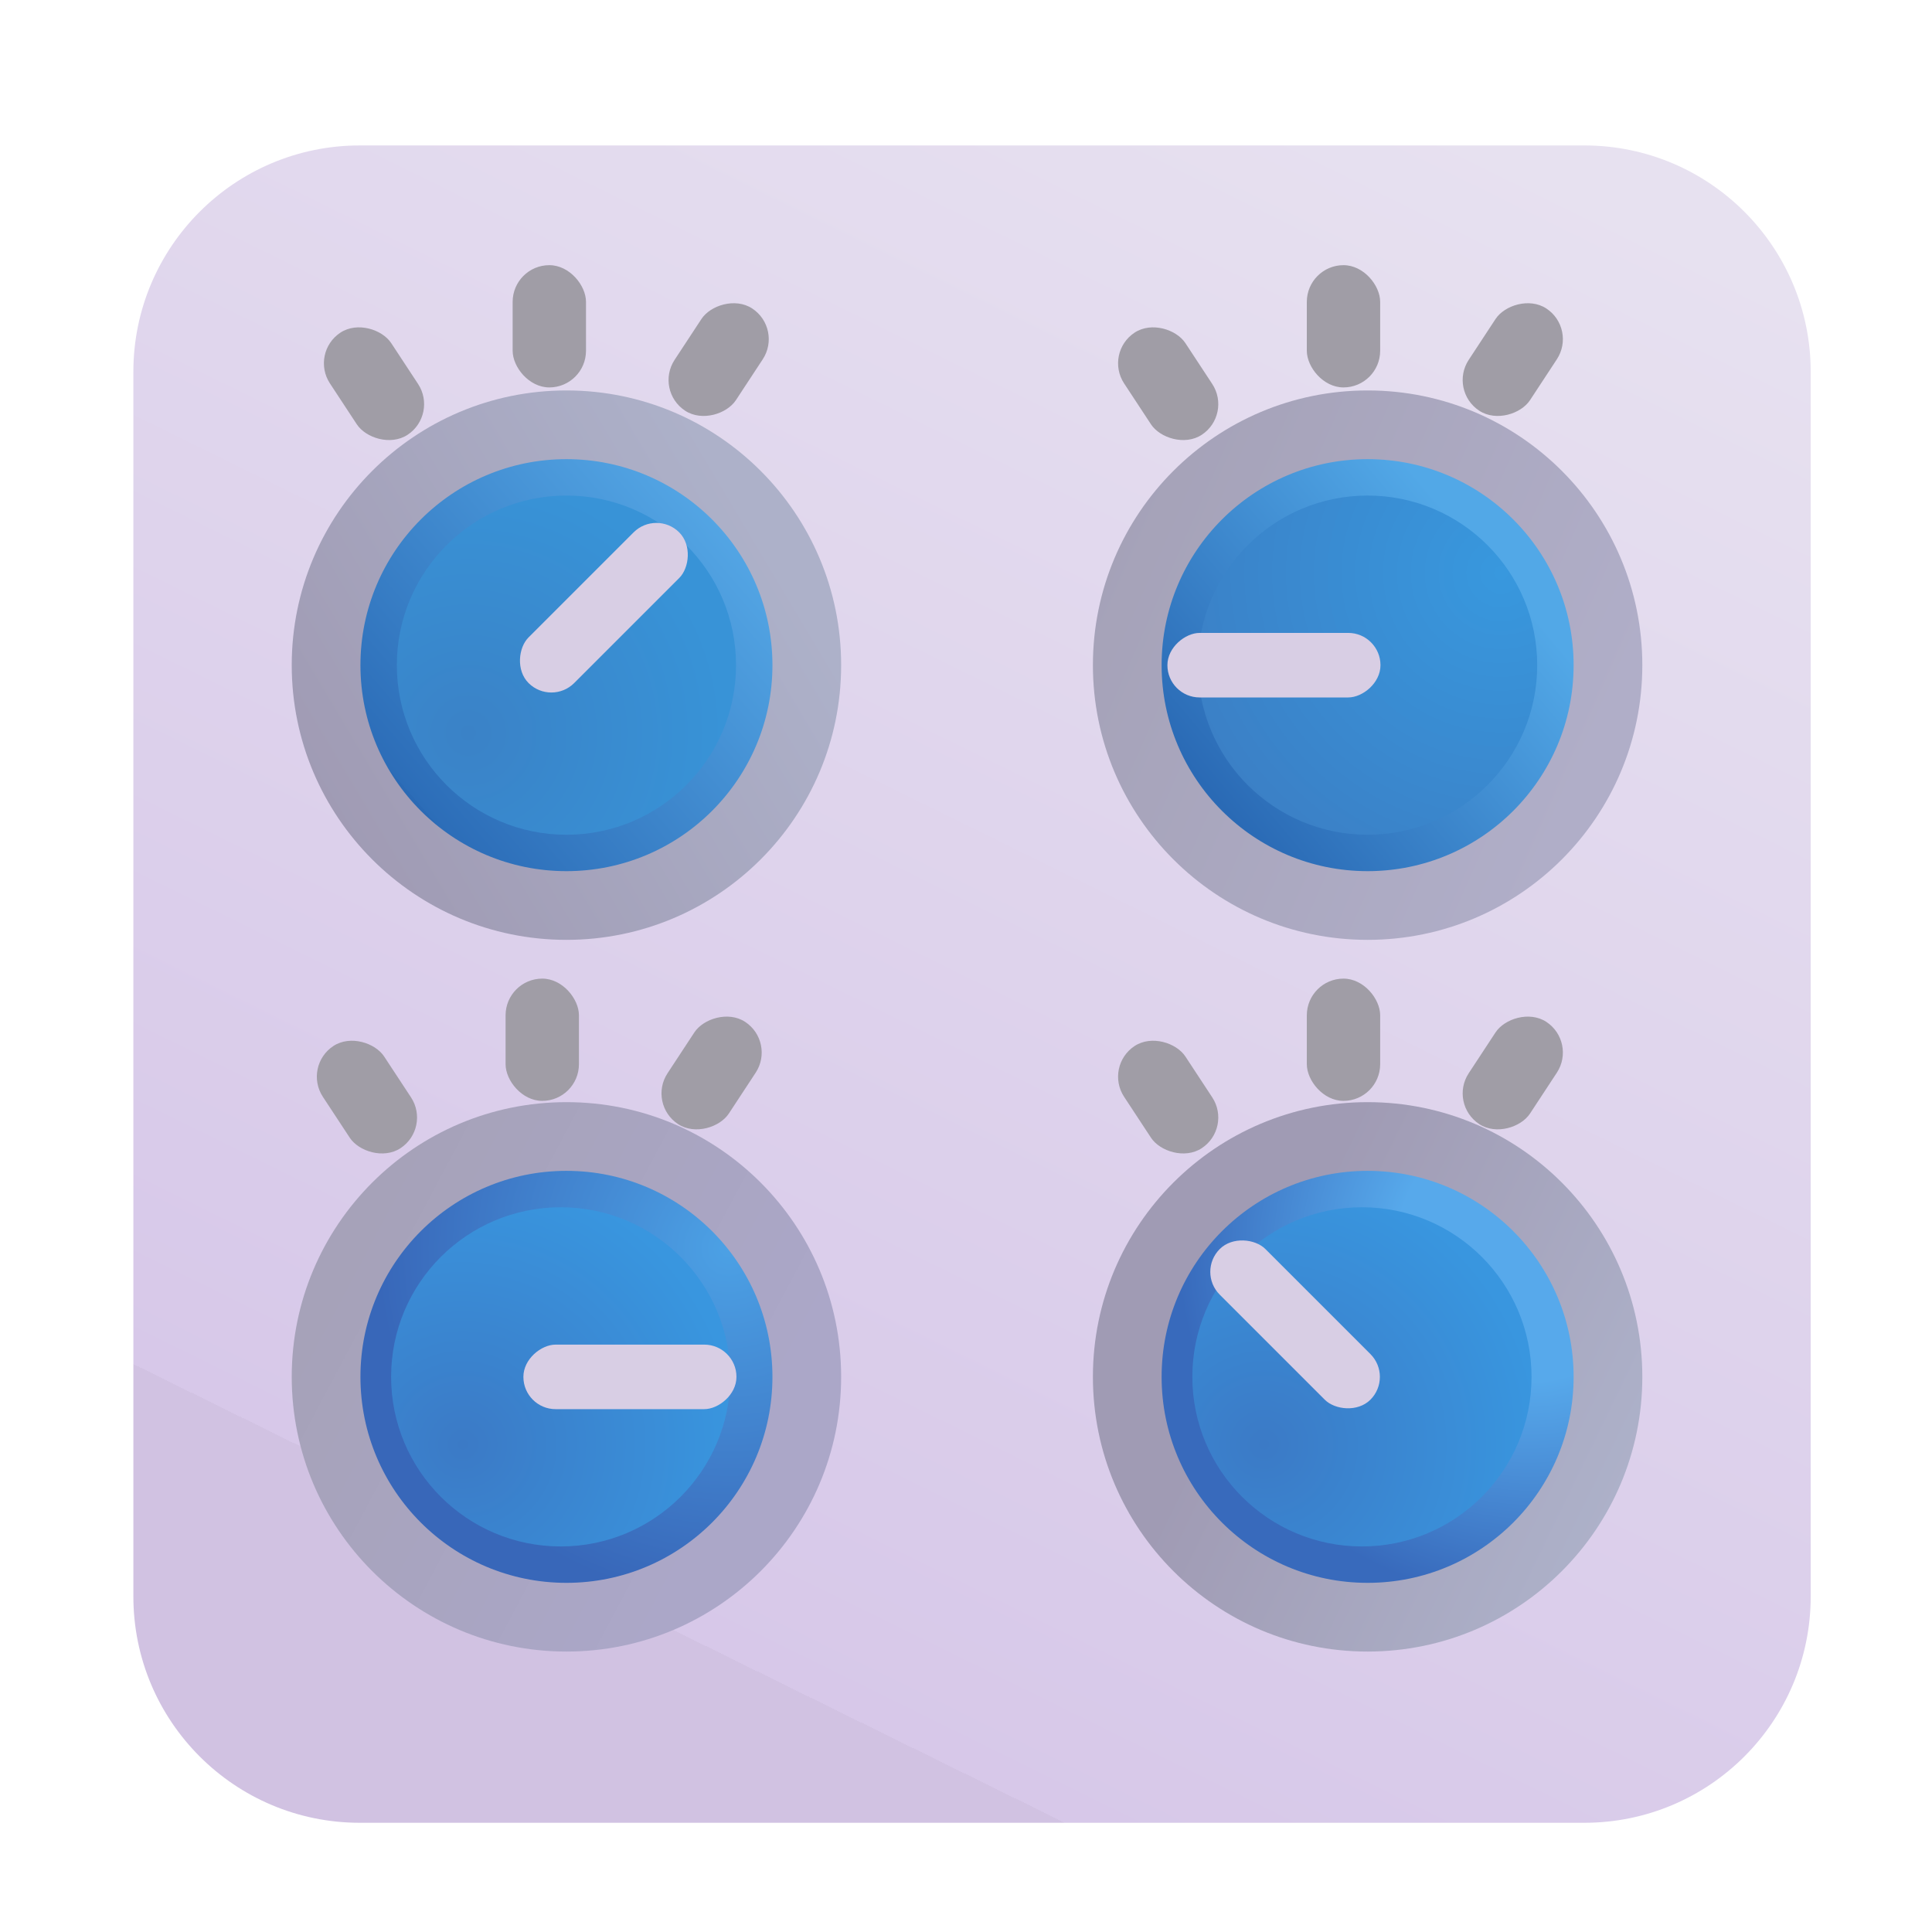 <svg viewBox="0 0 32 32" fill="none" xmlns="http://www.w3.org/2000/svg"><g filter="url(#filter0_iii_18_18246)"><path d="M2.109 5.859C2.109 3.788 3.788 2.109 5.859 2.109H26.141C28.212 2.109 29.891 3.788 29.891 5.859V26.141C29.891 28.212 28.212 29.891 26.141 29.891H5.859C3.788 29.891 2.109 28.212 2.109 26.141V5.859Z" fill="url(#paint0_linear_18_18246)" /></g><g filter="url(#filter1_f_18_18246)"><circle cx="9.382" cy="11.017" r="4.55" fill="url(#paint1_linear_18_18246)" /></g><circle cx="9.382" cy="11.017" r="3.412" fill="url(#paint2_linear_18_18246)" /><g filter="url(#filter2_f_18_18246)"><circle cx="9.382" cy="11.017" r="2.809" fill="url(#paint3_radial_18_18246)" /></g><g filter="url(#filter3_i_18_18246)"><rect x="11.122" y="8.44" width="1.069" height="3.529" rx="0.534" transform="rotate(45 11.122 8.44)" fill="#D8CEE4" /></g><g filter="url(#filter4_f_18_18246)"><circle cx="22.652" cy="22.805" r="4.55" transform="rotate(-90 22.652 22.805)" fill="url(#paint4_linear_18_18246)" /></g><circle cx="22.652" cy="22.805" r="3.412" transform="rotate(-180 22.652 22.805)" fill="url(#paint5_radial_18_18246)" /><g filter="url(#filter5_f_18_18246)"><circle cx="22.558" cy="22.805" r="2.809" fill="url(#paint6_radial_18_18246)" /></g><g filter="url(#filter6_i_18_18246)"><rect x="20.075" y="21.066" width="1.069" height="3.529" rx="0.534" transform="rotate(-45 20.075 21.066)" fill="#D8CEE4" /></g><g filter="url(#filter7_f_18_18246)"><circle cx="22.652" cy="11.017" r="4.55" fill="url(#paint7_linear_18_18246)" /></g><circle cx="22.652" cy="11.017" r="3.412" fill="url(#paint8_linear_18_18246)" /><g filter="url(#filter8_f_18_18246)"><circle cx="22.652" cy="11.017" r="2.809" fill="url(#paint9_radial_18_18246)" /></g><g filter="url(#filter9_f_18_18246)"><circle cx="9.382" cy="22.805" r="4.55" transform="rotate(-180 9.382 22.805)" fill="url(#paint10_linear_18_18246)" /></g><circle cx="9.382" cy="22.805" r="3.412" transform="rotate(-180 9.382 22.805)" fill="url(#paint11_radial_18_18246)" /><g filter="url(#filter10_i_18_18246)"><rect x="23.115" y="10.483" width="1.069" height="3.529" rx="0.534" transform="rotate(90 23.115 10.483)" fill="#D8CEE4" /></g><g filter="url(#filter11_i_18_18246)"><rect x="8.891" y="4.192" width="1.215" height="2.025" rx="0.608" fill="#A09DA6" /></g><g filter="url(#filter12_i_18_18246)"><rect x="5.531" y="5.443" width="1.215" height="2.025" rx="0.608" transform="rotate(-33.317 5.531 5.443)" fill="#A09DA6" /></g><g filter="url(#filter13_i_18_18246)"><rect width="1.215" height="2.025" rx="0.608" transform="matrix(-0.836 -0.549 -0.549 0.836 13.467 5.443)" fill="#A09DA6" /></g><g filter="url(#filter14_i_18_18246)"><rect x="22.045" y="4.192" width="1.215" height="2.025" rx="0.608" fill="#A09DA6" /></g><g filter="url(#filter15_i_18_18246)"><rect x="18.685" y="5.443" width="1.215" height="2.025" rx="0.608" transform="rotate(-33.317 18.685 5.443)" fill="#A09DA6" /></g><g filter="url(#filter16_f_18_18246)"><circle cx="9.287" cy="22.805" r="2.809" fill="url(#paint12_radial_18_18246)" /></g><g filter="url(#filter17_i_18_18246)"><rect width="1.215" height="2.025" rx="0.608" transform="matrix(-0.836 -0.549 -0.549 0.836 26.62 5.443)" fill="#A09DA6" /></g><g filter="url(#filter18_i_18_18246)"><rect x="22.045" y="16.009" width="1.215" height="2.025" rx="0.608" fill="#A09DA6" /></g><g filter="url(#filter19_i_18_18246)"><rect x="18.685" y="17.259" width="1.215" height="2.025" rx="0.608" transform="rotate(-33.317 18.685 17.259)" fill="#A09DA6" /></g><g filter="url(#filter20_i_18_18246)"><rect width="1.215" height="2.025" rx="0.608" transform="matrix(-0.836 -0.549 -0.549 0.836 26.62 17.259)" fill="#A09DA6" /></g><g filter="url(#filter21_i_18_18246)"><rect x="8.774" y="16.009" width="1.215" height="2.025" rx="0.608" fill="#A09DA6" /></g><g filter="url(#filter22_i_18_18246)"><rect x="5.414" y="17.259" width="1.215" height="2.025" rx="0.608" transform="rotate(-33.317 5.414 17.259)" fill="#A09DA6" /></g><g filter="url(#filter23_i_18_18246)"><rect width="1.215" height="2.025" rx="0.608" transform="matrix(-0.836 -0.549 -0.549 0.836 13.35 17.259)" fill="#A09DA6" /></g><g filter="url(#filter24_i_18_18246)"><rect x="8.919" y="23.34" width="1.069" height="3.529" rx="0.534" transform="rotate(-90 8.919 23.34)" fill="#D8CEE4" /></g><defs><filter id="filter0_iii_18_18246" x="1.809" y="1.809" width="28.482" height="28.382" filterUnits="userSpaceOnUse" color-interpolation-filters="sRGB"><feFlood flood-opacity="0" result="BackgroundImageFix" /><feBlend mode="normal" in="SourceGraphic" in2="BackgroundImageFix" result="shape" /><feColorMatrix in="SourceAlpha" type="matrix" values="0 0 0 0 0 0 0 0 0 0 0 0 0 0 0 0 0 0 127 0" result="hardAlpha" /><feOffset dx="-0.3" dy="0.3" /><feGaussianBlur stdDeviation="0.3" /><feComposite in2="hardAlpha" operator="arithmetic" k2="-1" k3="1" /><feColorMatrix type="matrix" values="0 0 0 0 0.965 0 0 0 0 0.949 0 0 0 0 0.988 0 0 0 1 0" /><feBlend mode="normal" in2="shape" result="effect1_innerShadow_18_18246" /><feColorMatrix in="SourceAlpha" type="matrix" values="0 0 0 0 0 0 0 0 0 0 0 0 0 0 0 0 0 0 127 0" result="hardAlpha" /><feOffset dy="-0.3" /><feGaussianBlur stdDeviation="0.3" /><feComposite in2="hardAlpha" operator="arithmetic" k2="-1" k3="1" /><feColorMatrix type="matrix" values="0 0 0 0 0.792 0 0 0 0 0.694 0 0 0 0 0.894 0 0 0 1 0" /><feBlend mode="normal" in2="effect1_innerShadow_18_18246" result="effect2_innerShadow_18_18246" /><feColorMatrix in="SourceAlpha" type="matrix" values="0 0 0 0 0 0 0 0 0 0 0 0 0 0 0 0 0 0 127 0" result="hardAlpha" /><feOffset dx="0.4" dy="0.3" /><feGaussianBlur stdDeviation="0.3" /><feComposite in2="hardAlpha" operator="arithmetic" k2="-1" k3="1" /><feColorMatrix type="matrix" values="0 0 0 0 0.78 0 0 0 0 0.765 0 0 0 0 0.8 0 0 0 1 0" /><feBlend mode="normal" in2="effect2_innerShadow_18_18246" result="effect3_innerShadow_18_18246" /></filter><filter id="filter1_f_18_18246" x="4.632" y="6.267" width="9.5" height="9.5" filterUnits="userSpaceOnUse" color-interpolation-filters="sRGB"><feFlood flood-opacity="0" result="BackgroundImageFix" /><feBlend mode="normal" in="SourceGraphic" in2="BackgroundImageFix" result="shape" /><feGaussianBlur stdDeviation="0.1" result="effect1_foregroundBlur_18_18246" /></filter><filter id="filter2_f_18_18246" x="6.173" y="7.808" width="6.418" height="6.418" filterUnits="userSpaceOnUse" color-interpolation-filters="sRGB"><feFlood flood-opacity="0" result="BackgroundImageFix" /><feBlend mode="normal" in="SourceGraphic" in2="BackgroundImageFix" result="shape" /><feGaussianBlur stdDeviation="0.2" result="effect1_foregroundBlur_18_18246" /></filter><filter id="filter3_i_18_18246" x="8.598" y="8.661" width="3.058" height="2.808" filterUnits="userSpaceOnUse" color-interpolation-filters="sRGB"><feFlood flood-opacity="0" result="BackgroundImageFix" /><feBlend mode="normal" in="SourceGraphic" in2="BackgroundImageFix" result="shape" /><feColorMatrix in="SourceAlpha" type="matrix" values="0 0 0 0 0 0 0 0 0 0 0 0 0 0 0 0 0 0 127 0" result="hardAlpha" /><feOffset dx="-0.25" /><feGaussianBlur stdDeviation="0.2" /><feComposite in2="hardAlpha" operator="arithmetic" k2="-1" k3="1" /><feColorMatrix type="matrix" values="0 0 0 0 0.765 0 0 0 0 0.741 0 0 0 0 0.8 0 0 0 1 0" /><feBlend mode="normal" in2="shape" result="effect1_innerShadow_18_18246" /></filter><filter id="filter4_f_18_18246" x="17.902" y="18.056" width="9.5" height="9.5" filterUnits="userSpaceOnUse" color-interpolation-filters="sRGB"><feFlood flood-opacity="0" result="BackgroundImageFix" /><feBlend mode="normal" in="SourceGraphic" in2="BackgroundImageFix" result="shape" /><feGaussianBlur stdDeviation="0.1" result="effect1_foregroundBlur_18_18246" /></filter><filter id="filter5_f_18_18246" x="19.348" y="19.596" width="6.418" height="6.418" filterUnits="userSpaceOnUse" color-interpolation-filters="sRGB"><feFlood flood-opacity="0" result="BackgroundImageFix" /><feBlend mode="normal" in="SourceGraphic" in2="BackgroundImageFix" result="shape" /><feGaussianBlur stdDeviation="0.2" result="effect1_foregroundBlur_18_18246" /></filter><filter id="filter6_i_18_18246" x="20.046" y="20.532" width="3.058" height="2.808" filterUnits="userSpaceOnUse" color-interpolation-filters="sRGB"><feFlood flood-opacity="0" result="BackgroundImageFix" /><feBlend mode="normal" in="SourceGraphic" in2="BackgroundImageFix" result="shape" /><feColorMatrix in="SourceAlpha" type="matrix" values="0 0 0 0 0 0 0 0 0 0 0 0 0 0 0 0 0 0 127 0" result="hardAlpha" /><feOffset dx="-0.25" /><feGaussianBlur stdDeviation="0.2" /><feComposite in2="hardAlpha" operator="arithmetic" k2="-1" k3="1" /><feColorMatrix type="matrix" values="0 0 0 0 0.765 0 0 0 0 0.741 0 0 0 0 0.8 0 0 0 1 0" /><feBlend mode="normal" in2="shape" result="effect1_innerShadow_18_18246" /></filter><filter id="filter7_f_18_18246" x="17.902" y="6.267" width="9.5" height="9.5" filterUnits="userSpaceOnUse" color-interpolation-filters="sRGB"><feFlood flood-opacity="0" result="BackgroundImageFix" /><feBlend mode="normal" in="SourceGraphic" in2="BackgroundImageFix" result="shape" /><feGaussianBlur stdDeviation="0.1" result="effect1_foregroundBlur_18_18246" /></filter><filter id="filter8_f_18_18246" x="19.443" y="7.808" width="6.418" height="6.418" filterUnits="userSpaceOnUse" color-interpolation-filters="sRGB"><feFlood flood-opacity="0" result="BackgroundImageFix" /><feBlend mode="normal" in="SourceGraphic" in2="BackgroundImageFix" result="shape" /><feGaussianBlur stdDeviation="0.2" result="effect1_foregroundBlur_18_18246" /></filter><filter id="filter9_f_18_18246" x="4.632" y="18.056" width="9.5" height="9.5" filterUnits="userSpaceOnUse" color-interpolation-filters="sRGB"><feFlood flood-opacity="0" result="BackgroundImageFix" /><feBlend mode="normal" in="SourceGraphic" in2="BackgroundImageFix" result="shape" /><feGaussianBlur stdDeviation="0.1" result="effect1_foregroundBlur_18_18246" /></filter><filter id="filter10_i_18_18246" x="19.336" y="10.483" width="3.779" height="1.068" filterUnits="userSpaceOnUse" color-interpolation-filters="sRGB"><feFlood flood-opacity="0" result="BackgroundImageFix" /><feBlend mode="normal" in="SourceGraphic" in2="BackgroundImageFix" result="shape" /><feColorMatrix in="SourceAlpha" type="matrix" values="0 0 0 0 0 0 0 0 0 0 0 0 0 0 0 0 0 0 127 0" result="hardAlpha" /><feOffset dx="-0.25" /><feGaussianBlur stdDeviation="0.2" /><feComposite in2="hardAlpha" operator="arithmetic" k2="-1" k3="1" /><feColorMatrix type="matrix" values="0 0 0 0 0.765 0 0 0 0 0.741 0 0 0 0 0.8 0 0 0 1 0" /><feBlend mode="normal" in2="shape" result="effect1_innerShadow_18_18246" /></filter><filter id="filter11_i_18_18246" x="8.491" y="4.192" width="1.615" height="2.225" filterUnits="userSpaceOnUse" color-interpolation-filters="sRGB"><feFlood flood-opacity="0" result="BackgroundImageFix" /><feBlend mode="normal" in="SourceGraphic" in2="BackgroundImageFix" result="shape" /><feColorMatrix in="SourceAlpha" type="matrix" values="0 0 0 0 0 0 0 0 0 0 0 0 0 0 0 0 0 0 127 0" result="hardAlpha" /><feOffset dx="-0.4" dy="0.2" /><feGaussianBlur stdDeviation="0.2" /><feComposite in2="hardAlpha" operator="arithmetic" k2="-1" k3="1" /><feColorMatrix type="matrix" values="0 0 0 0 0.553 0 0 0 0 0.537 0 0 0 0 0.588 0 0 0 1 0" /><feBlend mode="normal" in2="shape" result="effect1_innerShadow_18_18246" /></filter><filter id="filter12_i_18_18246" x="5.365" y="5.009" width="2.06" height="2.292" filterUnits="userSpaceOnUse" color-interpolation-filters="sRGB"><feFlood flood-opacity="0" result="BackgroundImageFix" /><feBlend mode="normal" in="SourceGraphic" in2="BackgroundImageFix" result="shape" /><feColorMatrix in="SourceAlpha" type="matrix" values="0 0 0 0 0 0 0 0 0 0 0 0 0 0 0 0 0 0 127 0" result="hardAlpha" /><feOffset dx="-0.4" dy="0.4" /><feGaussianBlur stdDeviation="0.2" /><feComposite in2="hardAlpha" operator="arithmetic" k2="-1" k3="1" /><feColorMatrix type="matrix" values="0 0 0 0 0.553 0 0 0 0 0.537 0 0 0 0 0.588 0 0 0 1 0" /><feBlend mode="normal" in2="shape" result="effect1_innerShadow_18_18246" /></filter><filter id="filter13_i_18_18246" x="11.173" y="5.009" width="2.06" height="1.892" filterUnits="userSpaceOnUse" color-interpolation-filters="sRGB"><feFlood flood-opacity="0" result="BackgroundImageFix" /><feBlend mode="normal" in="SourceGraphic" in2="BackgroundImageFix" result="shape" /><feColorMatrix in="SourceAlpha" type="matrix" values="0 0 0 0 0 0 0 0 0 0 0 0 0 0 0 0 0 0 127 0" result="hardAlpha" /><feOffset dx="-0.5" /><feGaussianBlur stdDeviation="0.2" /><feComposite in2="hardAlpha" operator="arithmetic" k2="-1" k3="1" /><feColorMatrix type="matrix" values="0 0 0 0 0.553 0 0 0 0 0.537 0 0 0 0 0.588 0 0 0 1 0" /><feBlend mode="normal" in2="shape" result="effect1_innerShadow_18_18246" /></filter><filter id="filter14_i_18_18246" x="21.645" y="4.192" width="1.615" height="2.225" filterUnits="userSpaceOnUse" color-interpolation-filters="sRGB"><feFlood flood-opacity="0" result="BackgroundImageFix" /><feBlend mode="normal" in="SourceGraphic" in2="BackgroundImageFix" result="shape" /><feColorMatrix in="SourceAlpha" type="matrix" values="0 0 0 0 0 0 0 0 0 0 0 0 0 0 0 0 0 0 127 0" result="hardAlpha" /><feOffset dx="-0.4" dy="0.2" /><feGaussianBlur stdDeviation="0.2" /><feComposite in2="hardAlpha" operator="arithmetic" k2="-1" k3="1" /><feColorMatrix type="matrix" values="0 0 0 0 0.553 0 0 0 0 0.537 0 0 0 0 0.588 0 0 0 1 0" /><feBlend mode="normal" in2="shape" result="effect1_innerShadow_18_18246" /></filter><filter id="filter15_i_18_18246" x="18.518" y="5.009" width="2.06" height="2.292" filterUnits="userSpaceOnUse" color-interpolation-filters="sRGB"><feFlood flood-opacity="0" result="BackgroundImageFix" /><feBlend mode="normal" in="SourceGraphic" in2="BackgroundImageFix" result="shape" /><feColorMatrix in="SourceAlpha" type="matrix" values="0 0 0 0 0 0 0 0 0 0 0 0 0 0 0 0 0 0 127 0" result="hardAlpha" /><feOffset dx="-0.4" dy="0.4" /><feGaussianBlur stdDeviation="0.2" /><feComposite in2="hardAlpha" operator="arithmetic" k2="-1" k3="1" /><feColorMatrix type="matrix" values="0 0 0 0 0.553 0 0 0 0 0.537 0 0 0 0 0.588 0 0 0 1 0" /><feBlend mode="normal" in2="shape" result="effect1_innerShadow_18_18246" /></filter><filter id="filter16_f_18_18246" x="6.078" y="19.596" width="6.418" height="6.418" filterUnits="userSpaceOnUse" color-interpolation-filters="sRGB"><feFlood flood-opacity="0" result="BackgroundImageFix" /><feBlend mode="normal" in="SourceGraphic" in2="BackgroundImageFix" result="shape" /><feGaussianBlur stdDeviation="0.2" result="effect1_foregroundBlur_18_18246" /></filter><filter id="filter17_i_18_18246" x="24.327" y="5.009" width="2.06" height="1.892" filterUnits="userSpaceOnUse" color-interpolation-filters="sRGB"><feFlood flood-opacity="0" result="BackgroundImageFix" /><feBlend mode="normal" in="SourceGraphic" in2="BackgroundImageFix" result="shape" /><feColorMatrix in="SourceAlpha" type="matrix" values="0 0 0 0 0 0 0 0 0 0 0 0 0 0 0 0 0 0 127 0" result="hardAlpha" /><feOffset dx="-0.5" /><feGaussianBlur stdDeviation="0.2" /><feComposite in2="hardAlpha" operator="arithmetic" k2="-1" k3="1" /><feColorMatrix type="matrix" values="0 0 0 0 0.553 0 0 0 0 0.537 0 0 0 0 0.588 0 0 0 1 0" /><feBlend mode="normal" in2="shape" result="effect1_innerShadow_18_18246" /></filter><filter id="filter18_i_18_18246" x="21.645" y="16.009" width="1.615" height="2.225" filterUnits="userSpaceOnUse" color-interpolation-filters="sRGB"><feFlood flood-opacity="0" result="BackgroundImageFix" /><feBlend mode="normal" in="SourceGraphic" in2="BackgroundImageFix" result="shape" /><feColorMatrix in="SourceAlpha" type="matrix" values="0 0 0 0 0 0 0 0 0 0 0 0 0 0 0 0 0 0 127 0" result="hardAlpha" /><feOffset dx="-0.4" dy="0.2" /><feGaussianBlur stdDeviation="0.2" /><feComposite in2="hardAlpha" operator="arithmetic" k2="-1" k3="1" /><feColorMatrix type="matrix" values="0 0 0 0 0.553 0 0 0 0 0.537 0 0 0 0 0.588 0 0 0 1 0" /><feBlend mode="normal" in2="shape" result="effect1_innerShadow_18_18246" /></filter><filter id="filter19_i_18_18246" x="18.518" y="16.825" width="2.06" height="2.292" filterUnits="userSpaceOnUse" color-interpolation-filters="sRGB"><feFlood flood-opacity="0" result="BackgroundImageFix" /><feBlend mode="normal" in="SourceGraphic" in2="BackgroundImageFix" result="shape" /><feColorMatrix in="SourceAlpha" type="matrix" values="0 0 0 0 0 0 0 0 0 0 0 0 0 0 0 0 0 0 127 0" result="hardAlpha" /><feOffset dx="-0.4" dy="0.4" /><feGaussianBlur stdDeviation="0.2" /><feComposite in2="hardAlpha" operator="arithmetic" k2="-1" k3="1" /><feColorMatrix type="matrix" values="0 0 0 0 0.553 0 0 0 0 0.537 0 0 0 0 0.588 0 0 0 1 0" /><feBlend mode="normal" in2="shape" result="effect1_innerShadow_18_18246" /></filter><filter id="filter20_i_18_18246" x="24.327" y="16.825" width="2.06" height="1.892" filterUnits="userSpaceOnUse" color-interpolation-filters="sRGB"><feFlood flood-opacity="0" result="BackgroundImageFix" /><feBlend mode="normal" in="SourceGraphic" in2="BackgroundImageFix" result="shape" /><feColorMatrix in="SourceAlpha" type="matrix" values="0 0 0 0 0 0 0 0 0 0 0 0 0 0 0 0 0 0 127 0" result="hardAlpha" /><feOffset dx="-0.5" /><feGaussianBlur stdDeviation="0.2" /><feComposite in2="hardAlpha" operator="arithmetic" k2="-1" k3="1" /><feColorMatrix type="matrix" values="0 0 0 0 0.553 0 0 0 0 0.537 0 0 0 0 0.588 0 0 0 1 0" /><feBlend mode="normal" in2="shape" result="effect1_innerShadow_18_18246" /></filter><filter id="filter21_i_18_18246" x="8.374" y="16.009" width="1.615" height="2.225" filterUnits="userSpaceOnUse" color-interpolation-filters="sRGB"><feFlood flood-opacity="0" result="BackgroundImageFix" /><feBlend mode="normal" in="SourceGraphic" in2="BackgroundImageFix" result="shape" /><feColorMatrix in="SourceAlpha" type="matrix" values="0 0 0 0 0 0 0 0 0 0 0 0 0 0 0 0 0 0 127 0" result="hardAlpha" /><feOffset dx="-0.4" dy="0.2" /><feGaussianBlur stdDeviation="0.2" /><feComposite in2="hardAlpha" operator="arithmetic" k2="-1" k3="1" /><feColorMatrix type="matrix" values="0 0 0 0 0.553 0 0 0 0 0.537 0 0 0 0 0.588 0 0 0 1 0" /><feBlend mode="normal" in2="shape" result="effect1_innerShadow_18_18246" /></filter><filter id="filter22_i_18_18246" x="5.248" y="16.825" width="2.06" height="2.292" filterUnits="userSpaceOnUse" color-interpolation-filters="sRGB"><feFlood flood-opacity="0" result="BackgroundImageFix" /><feBlend mode="normal" in="SourceGraphic" in2="BackgroundImageFix" result="shape" /><feColorMatrix in="SourceAlpha" type="matrix" values="0 0 0 0 0 0 0 0 0 0 0 0 0 0 0 0 0 0 127 0" result="hardAlpha" /><feOffset dx="-0.4" dy="0.4" /><feGaussianBlur stdDeviation="0.2" /><feComposite in2="hardAlpha" operator="arithmetic" k2="-1" k3="1" /><feColorMatrix type="matrix" values="0 0 0 0 0.553 0 0 0 0 0.537 0 0 0 0 0.588 0 0 0 1 0" /><feBlend mode="normal" in2="shape" result="effect1_innerShadow_18_18246" /></filter><filter id="filter23_i_18_18246" x="11.056" y="16.825" width="2.06" height="1.892" filterUnits="userSpaceOnUse" color-interpolation-filters="sRGB"><feFlood flood-opacity="0" result="BackgroundImageFix" /><feBlend mode="normal" in="SourceGraphic" in2="BackgroundImageFix" result="shape" /><feColorMatrix in="SourceAlpha" type="matrix" values="0 0 0 0 0 0 0 0 0 0 0 0 0 0 0 0 0 0 127 0" result="hardAlpha" /><feOffset dx="-0.5" /><feGaussianBlur stdDeviation="0.2" /><feComposite in2="hardAlpha" operator="arithmetic" k2="-1" k3="1" /><feColorMatrix type="matrix" values="0 0 0 0 0.553 0 0 0 0 0.537 0 0 0 0 0.588 0 0 0 1 0" /><feBlend mode="normal" in2="shape" result="effect1_innerShadow_18_18246" /></filter><filter id="filter24_i_18_18246" x="8.669" y="22.271" width="3.779" height="1.068" filterUnits="userSpaceOnUse" color-interpolation-filters="sRGB"><feFlood flood-opacity="0" result="BackgroundImageFix" /><feBlend mode="normal" in="SourceGraphic" in2="BackgroundImageFix" result="shape" /><feColorMatrix in="SourceAlpha" type="matrix" values="0 0 0 0 0 0 0 0 0 0 0 0 0 0 0 0 0 0 127 0" result="hardAlpha" /><feOffset dx="-0.25" /><feGaussianBlur stdDeviation="0.2" /><feComposite in2="hardAlpha" operator="arithmetic" k2="-1" k3="1" /><feColorMatrix type="matrix" values="0 0 0 0 0.765 0 0 0 0 0.741 0 0 0 0 0.8 0 0 0 1 0" /><feBlend mode="normal" in2="shape" result="effect1_innerShadow_18_18246" /></filter><linearGradient id="paint0_linear_18_18246" x1="27.275" y1="3.237" x2="14.808" y2="28.55" gradientUnits="userSpaceOnUse"><stop stop-color="#E7E1F0" /><stop offset="1" stop-color="#D7C8E9" /><stop offset="1" stop-color="#D1C2E2" /></linearGradient><linearGradient id="paint1_linear_18_18246" x1="12.794" y1="9.104" x2="5.453" y2="13.482" gradientUnits="userSpaceOnUse"><stop stop-color="#ADB1C9" /><stop offset="1" stop-color="#A09BB4" /></linearGradient><linearGradient id="paint2_linear_18_18246" x1="6.935" y1="13.309" x2="12.071" y2="8.863" gradientUnits="userSpaceOnUse"><stop stop-color="#2A6AB5" /><stop stop-color="#2C6DB8" /><stop offset="1" stop-color="#53A5E4" /></linearGradient><radialGradient id="paint3_radial_18_18246" cx="0" cy="0" r="1" gradientUnits="userSpaceOnUse" gradientTransform="translate(7.762 12.137) rotate(-41.711) scale(4.248)"><stop stop-color="#3A82C7" /><stop offset="1" stop-color="#3893D7" /></radialGradient><linearGradient id="paint4_linear_18_18246" x1="20.533" y1="26.907" x2="23.462" y2="20.875" gradientUnits="userSpaceOnUse"><stop stop-color="#ADB1C9" /><stop offset="1" stop-color="#A09BB4" /></linearGradient><radialGradient id="paint5_radial_18_18246" cx="0" cy="0" r="1" gradientUnits="userSpaceOnUse" gradientTransform="translate(19.964 24.925) rotate(-40.675) scale(5.817)"><stop offset="0.377" stop-color="#57A9EB" /><stop offset="1" stop-color="#386ABC" /></radialGradient><radialGradient id="paint6_radial_18_18246" cx="0" cy="0" r="1" gradientUnits="userSpaceOnUse" gradientTransform="translate(20.938 23.926) rotate(-39.265) scale(4.575)"><stop stop-color="#3B7AC6" /><stop offset="1" stop-color="#3996DF" /></radialGradient><linearGradient id="paint7_linear_18_18246" x1="26.134" y1="13.206" x2="18.102" y2="9.656" gradientUnits="userSpaceOnUse"><stop stop-color="#B0AEC8" /><stop offset="1" stop-color="#A5A2B8" /></linearGradient><linearGradient id="paint8_linear_18_18246" x1="20.205" y1="13.309" x2="24.789" y2="9.449" gradientUnits="userSpaceOnUse"><stop stop-color="#2A6AB5" /><stop offset="1" stop-color="#52A8E7" /></linearGradient><radialGradient id="paint9_radial_18_18246" cx="0" cy="0" r="1" gradientUnits="userSpaceOnUse" gradientTransform="translate(24.858 9.483) rotate(141.823) scale(5.744)"><stop stop-color="#3898DE" /><stop offset="1" stop-color="#3B7FC5" /></radialGradient><linearGradient id="paint10_linear_18_18246" x1="6.28" y1="21.651" x2="12.829" y2="25.132" gradientUnits="userSpaceOnUse"><stop stop-color="#ABA7C8" /><stop offset="1" stop-color="#A6A2B9" /></linearGradient><radialGradient id="paint11_radial_18_18246" cx="0" cy="0" r="1" gradientUnits="userSpaceOnUse" gradientTransform="translate(6.694 24.925) rotate(-40.675) scale(5.817)"><stop stop-color="#4CA1E5" /><stop offset="1" stop-color="#3867B9" /></radialGradient><radialGradient id="paint12_radial_18_18246" cx="0" cy="0" r="1" gradientUnits="userSpaceOnUse" gradientTransform="translate(7.667 23.926) rotate(-39.265) scale(4.575)"><stop stop-color="#3B7AC6" /><stop offset="1" stop-color="#3996DF" /></radialGradient></defs></svg>